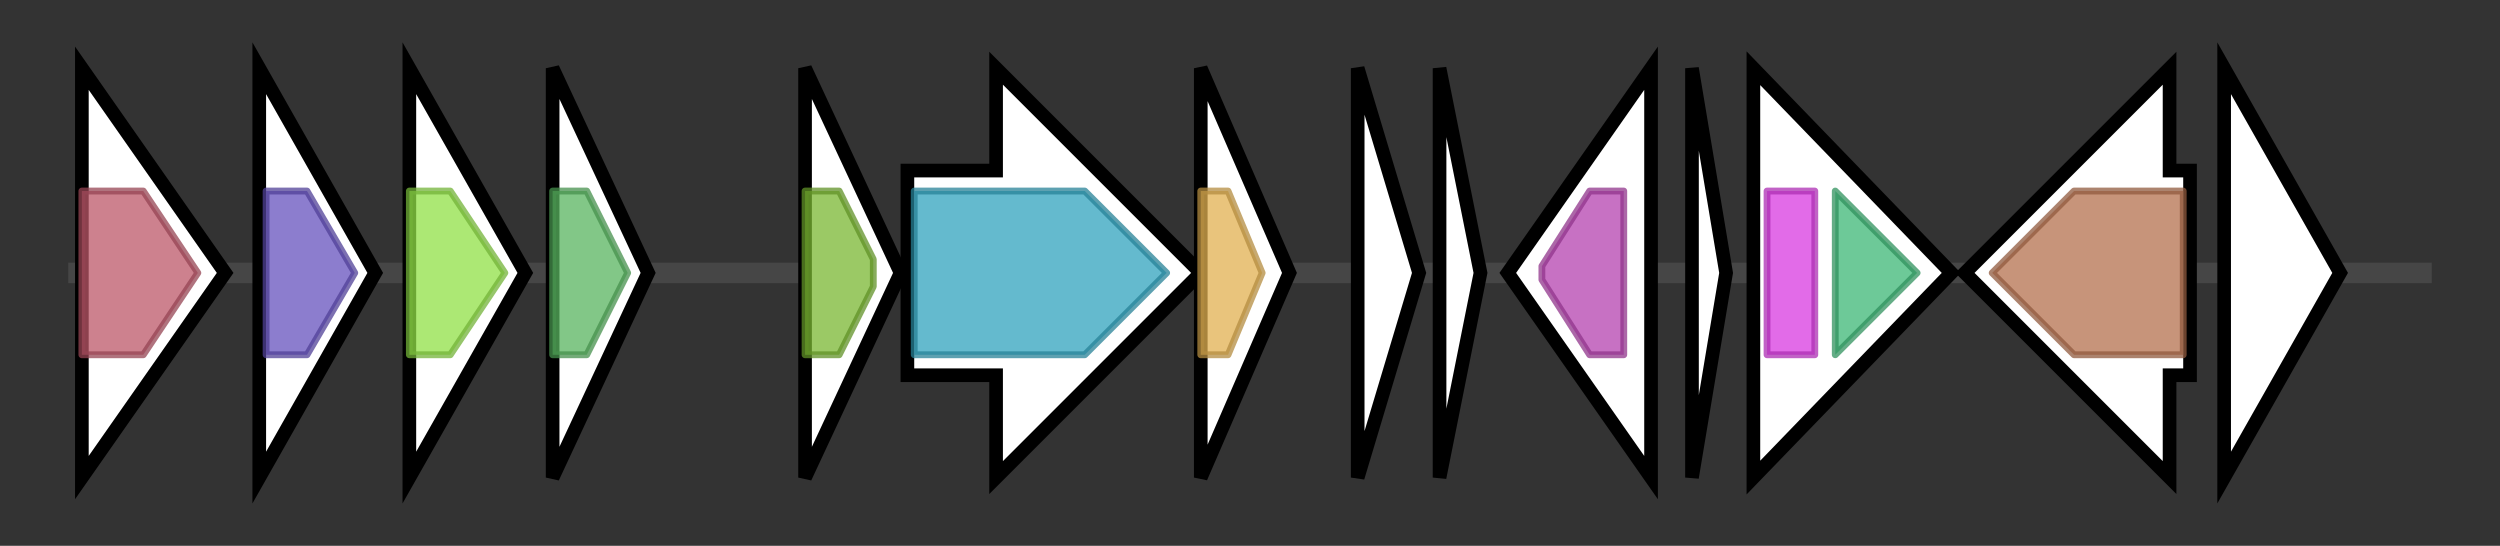 <svg version="1.1" baseProfile="full" xmlns="http://www.w3.org/2000/svg" width="366.433" height="80">
	<rect width="100%" height="100%" fill="#333333" stroke="none"/>
	<g>
		<line x1="10" y1="40.0" x2="356.433" y2="40.0" style="stroke:rgb(70,70,70); stroke-width:3 "/>
		<g>
			<title> (BBLDBBGM_04024)
hypothetical protein</title>
			<polygon class=" (BBLDBBGM_04024)
hypothetical protein" points="12,10 33,40 12,70" fill="rgb(255,255,255)" fill-opacity="1.0" stroke="rgb(0,0,0)" stroke-width="2"  />
			<g>
				<title>Glycolipid_bind (PF06475)
"Putative glycolipid-binding"</title>
				<polygon class="PF06475" points="12,28 21,28 29,40 29,40 21,52 12,52" stroke-linejoin="round" width="17" height="24" fill="rgb(188,87,104)" stroke="rgb(150,69,83)" stroke-width="1" opacity="0.75" />
			</g>
		</g>
		<g>
			<title> (BBLDBBGM_04025)
hypothetical protein</title>
			<polygon class=" (BBLDBBGM_04025)
hypothetical protein" points="38,10 55,40 38,70" fill="rgb(255,255,255)" fill-opacity="1.0" stroke="rgb(0,0,0)" stroke-width="2"  />
			<g>
				<title>DUF664 (PF04978)
"Protein of unknown function (DUF664)"</title>
				<polygon class="PF04978" points="39,28 45,28 52,40 45,52 39,52" stroke-linejoin="round" width="15" height="24" fill="rgb(102,82,189)" stroke="rgb(81,65,151)" stroke-width="1" opacity="0.75" />
			</g>
		</g>
		<g>
			<title>sttH (BBLDBBGM_04026)
Streptothricin hydrolase</title>
			<polygon class="sttH (BBLDBBGM_04026)
Streptothricin hydrolase" points="60,10 77,40 60,70" fill="rgb(255,255,255)" fill-opacity="1.0" stroke="rgb(0,0,0)" stroke-width="2"  />
			<g>
				<title>Isochorismatase (PF00857)
"Isochorismatase family"</title>
				<polygon class="PF00857" points="60,28 66,28 74,40 66,52 60,52" stroke-linejoin="round" width="16" height="24" fill="rgb(144,224,70)" stroke="rgb(115,179,56)" stroke-width="1" opacity="0.75" />
			</g>
		</g>
		<g>
			<title> (BBLDBBGM_04027)
hypothetical protein</title>
			<polygon class=" (BBLDBBGM_04027)
hypothetical protein" points="81,10 95,40 81,70" fill="rgb(255,255,255)" fill-opacity="1.0" stroke="rgb(0,0,0)" stroke-width="2"  />
			<g>
				<title>Acetyltransf_10 (PF13673)
"Acetyltransferase (GNAT) domain"</title>
				<polygon class="PF13673" points="81,28 86,28 92,40 86,52 81,52" stroke-linejoin="round" width="12" height="24" fill="rgb(88,180,95)" stroke="rgb(70,144,76)" stroke-width="1" opacity="0.75" />
			</g>
		</g>
		<g>
			<title>ectA (BBLDBBGM_04028)
L-2,4-diaminobutyric acid acetyltransferase</title>
			<polygon class="ectA (BBLDBBGM_04028)
L-2,4-diaminobutyric acid acetyltransferase" points="118,10 132,40 118,70" fill="rgb(255,255,255)" fill-opacity="1.0" stroke="rgb(0,0,0)" stroke-width="2"  />
			<g>
				<title>Acetyltransf_1 (PF00583)
"Acetyltransferase (GNAT) family"</title>
				<polygon class="PF00583" points="118,28 123,28 128,38 128,42 123,52 118,52" stroke-linejoin="round" width="10" height="24" fill="rgb(121,183,50)" stroke="rgb(96,146,39)" stroke-width="1" opacity="0.75" />
			</g>
		</g>
		<g>
			<title>ectB (BBLDBBGM_04029)
Diaminobutyrate--2-oxoglutarate transaminase</title>
			<polygon class="ectB (BBLDBBGM_04029)
Diaminobutyrate--2-oxoglutarate transaminase" points="133,25 146,25 146,10 176,40 146,70 146,55 133,55" fill="rgb(255,255,255)" fill-opacity="1.0" stroke="rgb(0,0,0)" stroke-width="2"  />
			<g>
				<title>Aminotran_3 (PF00202)
"Aminotransferase class-III"</title>
				<polygon class="PF00202" points="134,28 159,28 171,40 159,52 134,52" stroke-linejoin="round" width="39" height="24" fill="rgb(49,163,189)" stroke="rgb(39,130,151)" stroke-width="1" opacity="0.75" />
			</g>
		</g>
		<g>
			<title>ectC (BBLDBBGM_04030)
L-ectoine synthase</title>
			<polygon class="ectC (BBLDBBGM_04030)
L-ectoine synthase" points="176,10 189,40 176,70" fill="rgb(255,255,255)" fill-opacity="1.0" stroke="rgb(0,0,0)" stroke-width="2"  />
			<g>
				<title>Ectoine_synth (PF06339)
"Ectoine synthase"</title>
				<polygon class="PF06339" points="176,28 180,28 185,40 180,52 176,52" stroke-linejoin="round" width="12" height="24" fill="rgb(225,176,81)" stroke="rgb(180,140,64)" stroke-width="1" opacity="0.75" />
			</g>
		</g>
		<g>
			<title> (BBLDBBGM_04031)
hypothetical protein</title>
			<polygon class=" (BBLDBBGM_04031)
hypothetical protein" points="199,10 208,40 199,70" fill="rgb(255,255,255)" fill-opacity="1.0" stroke="rgb(0,0,0)" stroke-width="2"  />
		</g>
		<g>
			<title> (BBLDBBGM_04032)
hypothetical protein</title>
			<polygon class=" (BBLDBBGM_04032)
hypothetical protein" points="211,10 217,40 211,70" fill="rgb(255,255,255)" fill-opacity="1.0" stroke="rgb(0,0,0)" stroke-width="2"  />
		</g>
		<g>
			<title> (BBLDBBGM_04033)
hypothetical protein</title>
			<polygon class=" (BBLDBBGM_04033)
hypothetical protein" points="221,40 242,10 242,70" fill="rgb(255,255,255)" fill-opacity="1.0" stroke="rgb(0,0,0)" stroke-width="2"  />
			<g>
				<title>Cupin_1 (PF00190)
"Cupin"</title>
				<polygon class="PF00190" points="226,39 233,28 238,28 238,52 233,52 226,41" stroke-linejoin="round" width="12" height="24" fill="rgb(180,66,175)" stroke="rgb(144,52,139)" stroke-width="1" opacity="0.75" />
			</g>
		</g>
		<g>
			<title> (BBLDBBGM_04034)
hypothetical protein</title>
			<polygon class=" (BBLDBBGM_04034)
hypothetical protein" points="248,10 253,40 248,70" fill="rgb(255,255,255)" fill-opacity="1.0" stroke="rgb(0,0,0)" stroke-width="2"  />
		</g>
		<g>
			<title>rhaR_4 (BBLDBBGM_04035)
HTH-type transcriptional activator RhaR</title>
			<polygon class="rhaR_4 (BBLDBBGM_04035)
HTH-type transcriptional activator RhaR" points="257,10 286,40 257,70" fill="rgb(255,255,255)" fill-opacity="1.0" stroke="rgb(0,0,0)" stroke-width="2"  />
			<g>
				<title>HTH_18 (PF12833)
"Helix-turn-helix domain"</title>
				<rect class="PF12833" x="259" y="28" stroke-linejoin="round" width="7" height="24" fill="rgb(216,58,224)" stroke="rgb(172,46,179)" stroke-width="1" opacity="0.75" />
			</g>
			<g>
				<title>GyrI-like (PF06445)
"GyrI-like small molecule binding domain"</title>
				<polygon class="PF06445" points="269,28 269,28 281,40 269,52 269,52" stroke-linejoin="round" width="16" height="24" fill="rgb(61,183,118)" stroke="rgb(48,146,94)" stroke-width="1" opacity="0.75" />
			</g>
		</g>
		<g>
			<title> (BBLDBBGM_04036)
hypothetical protein</title>
			<polygon class=" (BBLDBBGM_04036)
hypothetical protein" points="321,25 318,25 318,10 288,40 318,70 318,55 321,55" fill="rgb(255,255,255)" fill-opacity="1.0" stroke="rgb(0,0,0)" stroke-width="2"  />
			<g>
				<title>Bac_luciferase (PF00296)
"Luciferase-like monooxygenase"</title>
				<polygon class="PF00296" points="292,40 304,28 320,28 320,52 304,52" stroke-linejoin="round" width="29" height="24" fill="rgb(180,112,78)" stroke="rgb(144,89,62)" stroke-width="1" opacity="0.75" />
			</g>
		</g>
		<g>
			<title> (BBLDBBGM_04037)
hypothetical protein</title>
			<polygon class=" (BBLDBBGM_04037)
hypothetical protein" points="326,10 343,40 326,70" fill="rgb(255,255,255)" fill-opacity="1.0" stroke="rgb(0,0,0)" stroke-width="2"  />
		</g>
	</g>
</svg>
